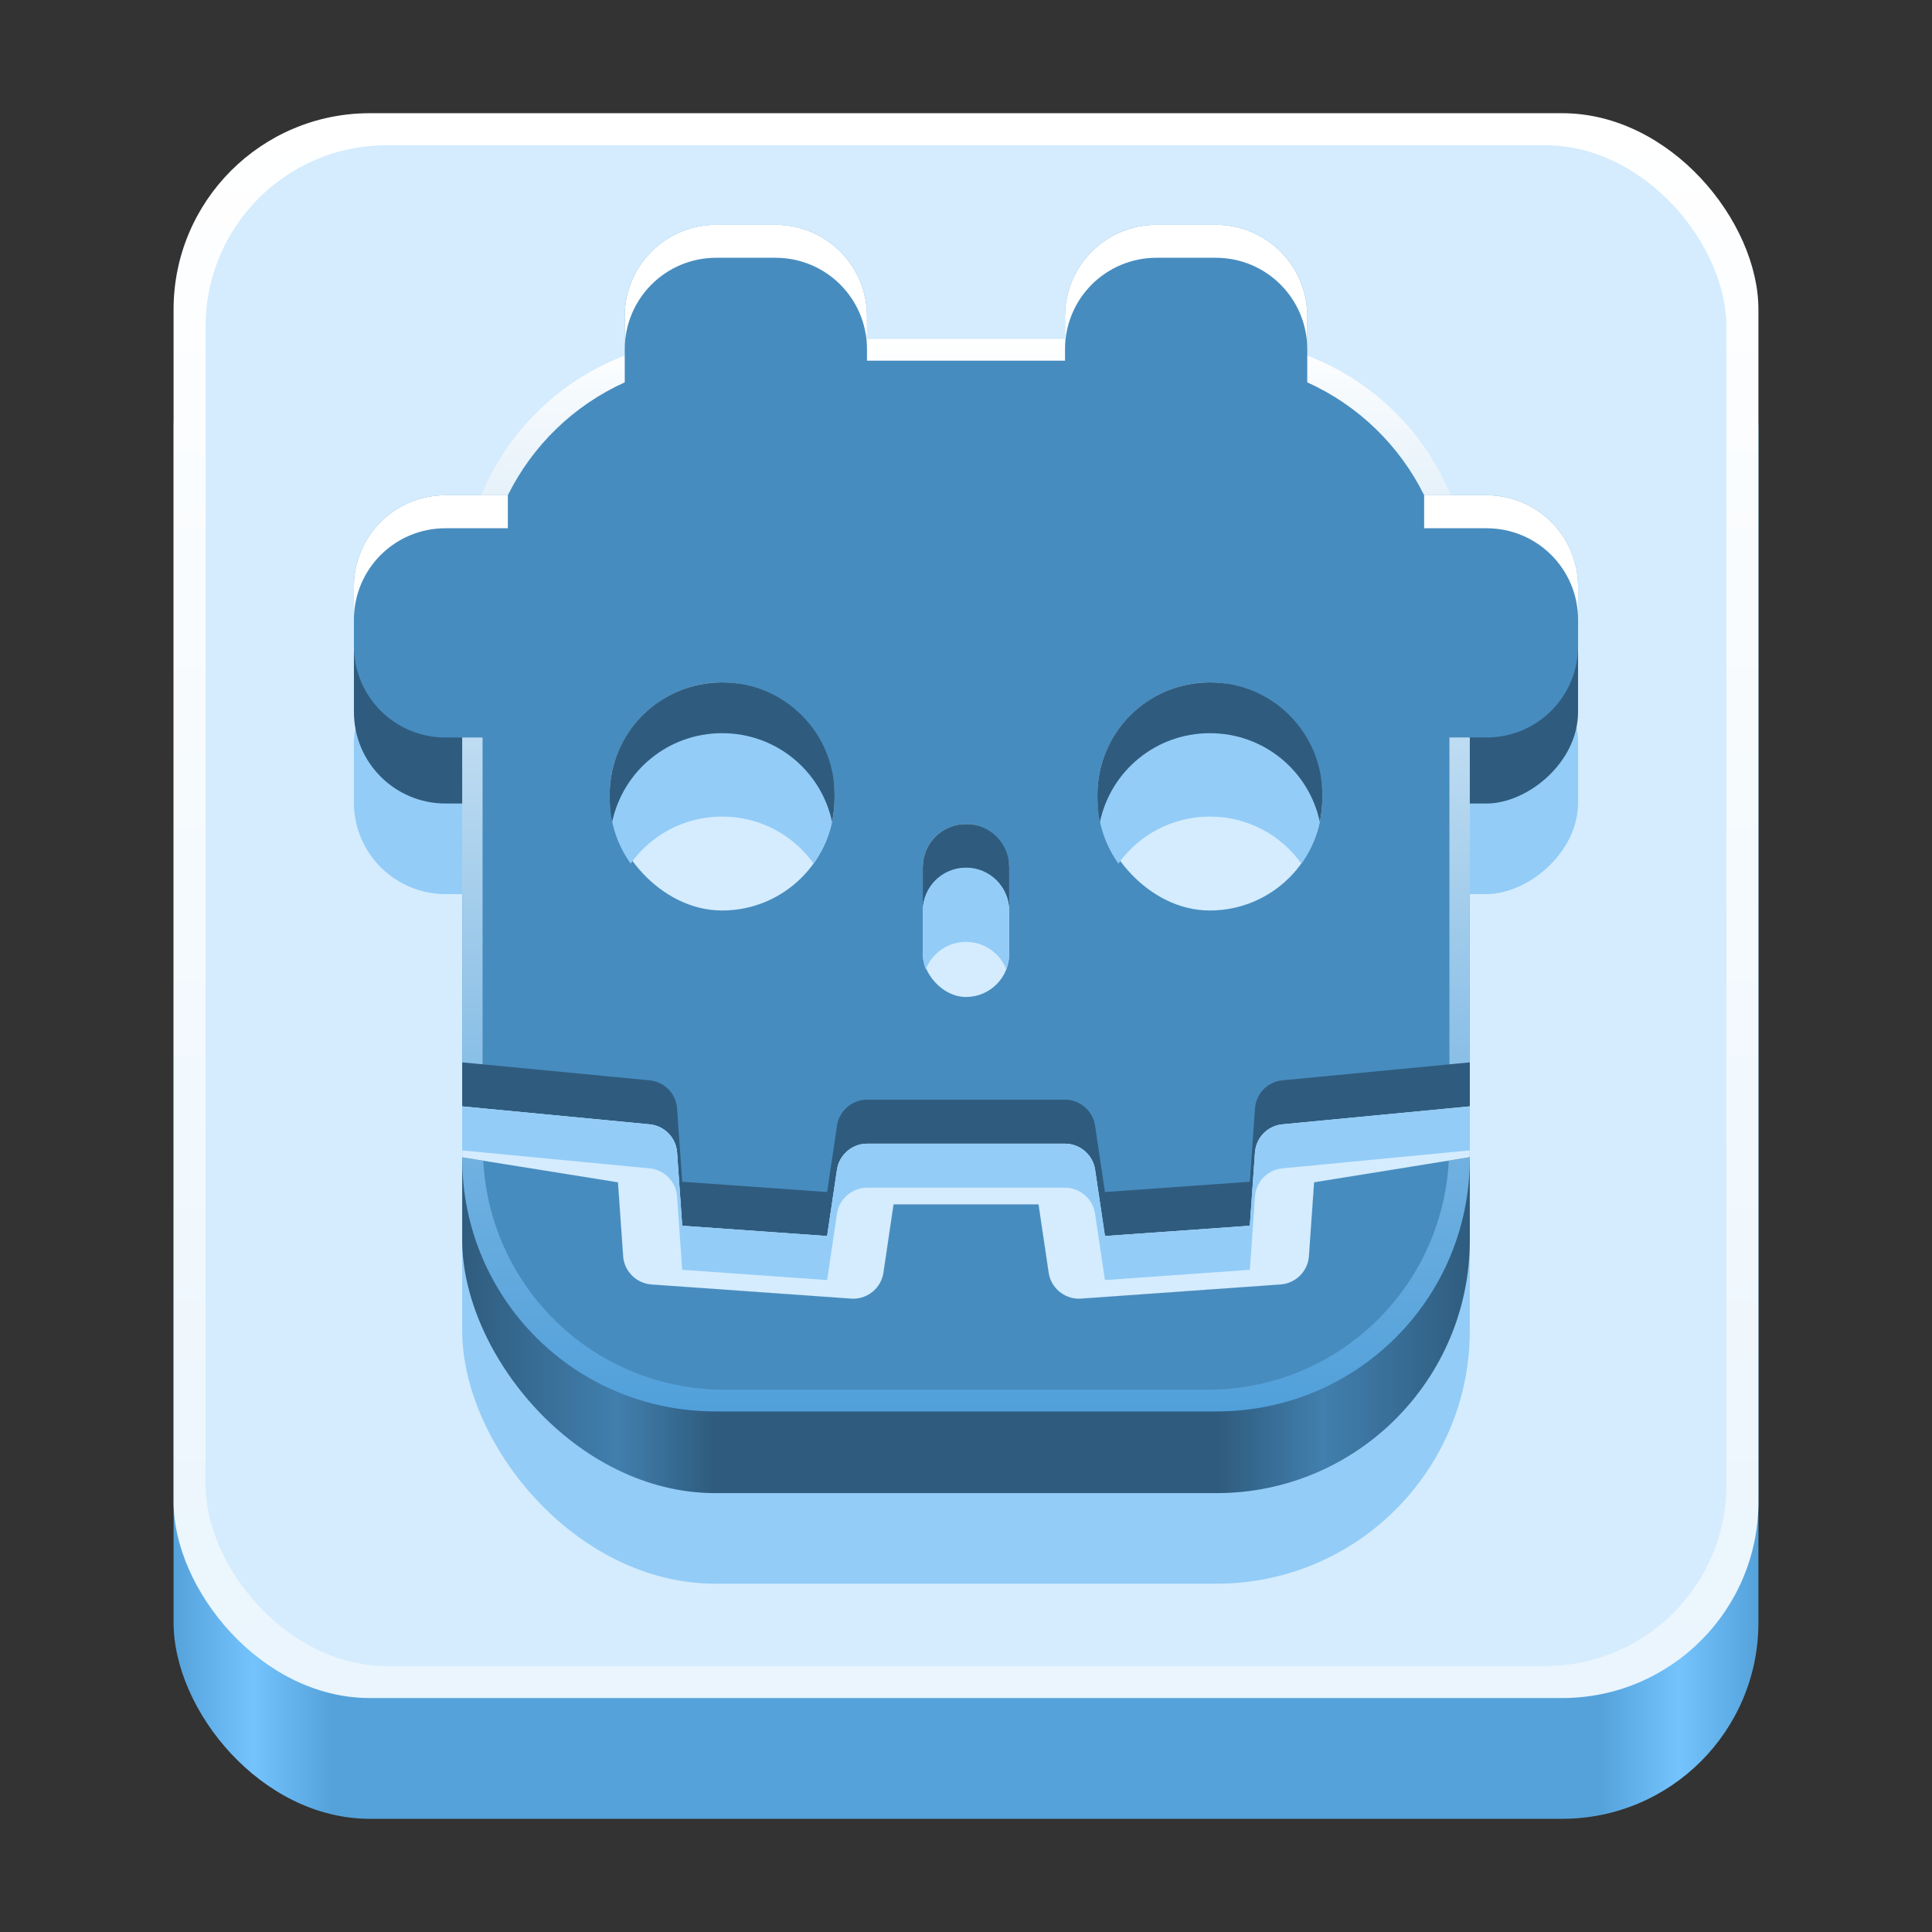 <?xml version="1.0" encoding="UTF-8" standalone="no"?>
<!-- Created with Inkscape (http://www.inkscape.org/) -->

<svg
   width="128"
   height="128"
   viewBox="0 0 128 128"
   version="1.1"
   id="svg5"
   inkscape:version="1.2.2 (b0a8486541, 2022-12-01)"
   sodipodi:docname="org.godotengine.Godot.svg"
   xml:space="preserve"
   xmlns:inkscape="http://www.inkscape.org/namespaces/inkscape"
   xmlns:sodipodi="http://sodipodi.sourceforge.net/DTD/sodipodi-0.dtd"
   xmlns:xlink="http://www.w3.org/1999/xlink"
   xmlns="http://www.w3.org/2000/svg"
   xmlns:svg="http://www.w3.org/2000/svg"><rect x="0" y="0" width="128" height="128" fill="#333333" stroke="none"/><sodipodi:namedview
     id="namedview7"
     pagecolor="#ffffff"
     bordercolor="#666666"
     borderopacity="1"
     inkscape:pageshadow="2"
     inkscape:pageopacity="0.0"
     inkscape:pagecheckerboard="true"
     inkscape:document-units="px"
     showgrid="false"
     inkscape:showpageshadow="false"
     showborder="true"
     inkscape:snap-page="true"
     inkscape:zoom="2"
     inkscape:cx="127.5"
     inkscape:cy="117.5"
     inkscape:window-width="1366"
     inkscape:window-height="731"
     inkscape:window-x="0"
     inkscape:window-y="0"
     inkscape:window-maximized="1"
     inkscape:current-layer="layer2"
     inkscape:deskcolor="#d1d1d1" /><defs
     id="defs2"><linearGradient
       inkscape:collect="always"
       id="linearGradient1265"><stop
         style="stop-color:#51a0da;stop-opacity:1;"
         offset="0"
         id="stop1261" /><stop
         style="stop-color:#ffffff;stop-opacity:1"
         offset="1"
         id="stop1263" /></linearGradient><linearGradient
       inkscape:collect="always"
       id="linearGradient404"><stop
         style="stop-color:#eaf5fd;stop-opacity:1;"
         offset="0"
         id="stop400" /><stop
         style="stop-color:#ffffff;stop-opacity:1"
         offset="1"
         id="stop402" /></linearGradient><linearGradient
       y2="236"
       x2="96"
       y1="236"
       x1="32"
       gradientTransform="translate(604.817,170.586)"
       gradientUnits="userSpaceOnUse"
       id="linearGradient1099"
       xlink:href="#linearGradient1036" /><linearGradient
       id="linearGradient1036"><stop
         id="stop1032"
         offset="0"
         style="stop-color:#d5d3cf;stop-opacity:1;" /><stop
         id="stop1034"
         offset="1"
         style="stop-color:#f6f5f4;stop-opacity:1" /></linearGradient><radialGradient
       r="32"
       fy="-76"
       fx="-244"
       cy="-76"
       cx="-244"
       gradientTransform="matrix(0.883,0,0,0.883,-460.35,463.12)"
       gradientUnits="userSpaceOnUse"
       id="radialGradient1103"
       xlink:href="#linearGradient1069" /><linearGradient
       id="linearGradient1069"><stop
         id="stop1065"
         offset="0"
         style="stop-color:#d5d3cf;stop-opacity:1" /><stop
         id="stop1067-1"
         offset="1"
         style="stop-color:#949390;stop-opacity:1" /></linearGradient><linearGradient
       gradientUnits="userSpaceOnUse"
       y2="232"
       x2="64"
       y1="262.5"
       x1="64"
       id="linearGradient1027"
       xlink:href="#linearGradient1025"
       gradientTransform="translate(-470.586,432.817)" /><linearGradient
       id="linearGradient1025"><stop
         id="stop1021"
         offset="0"
         style="stop-color:#9a9996;stop-opacity:1" /><stop
         id="stop1023"
         offset="1"
         style="stop-color:#77767b;stop-opacity:1" /></linearGradient><inkscape:path-effect
       effect="spiro"
       id="path-effect35304-9"
       is_visible="true" /><clipPath
       clipPathUnits="userSpaceOnUse"
       id="clipPath1609-7"><path
         sodipodi:nodetypes="cccccc"
         inkscape:connector-curvature="0"
         id="path1611-5"
         d="m 252,116 28,-28 v -8 h -36 v 36 z"
         style="fill:#e74747;stroke:none;stroke-width:0.25px;stroke-linecap:butt;stroke-linejoin:miter;stroke-opacity:1" /></clipPath><linearGradient
       inkscape:collect="always"
       id="linearGradient8241"><stop
         style="stop-color:#55a2db;stop-opacity:1;"
         offset="0"
         id="stop8237" /><stop
         style="stop-color:#74c3fd;stop-opacity:1;"
         offset="0.05"
         id="stop9349" /><stop
         style="stop-color:#55a2db;stop-opacity:1;"
         offset="0.1"
         id="stop21746" /><stop
         style="stop-color:#55a2db;stop-opacity:1;"
         offset="0.9"
         id="stop21940" /><stop
         style="stop-color:#74c3fd;stop-opacity:1;"
         offset="0.95"
         id="stop9351" /><stop
         style="stop-color:#55a2db;stop-opacity:1;"
         offset="1"
         id="stop8239" /></linearGradient><radialGradient
       r="32"
       fy="-76"
       fx="-244"
       cy="-76"
       cx="-244"
       gradientTransform="matrix(0.883,0,0,0.883,-460.35,463.12)"
       gradientUnits="userSpaceOnUse"
       id="radialGradient1103-5"
       xlink:href="#linearGradient1069" /><inkscape:path-effect
       effect="spiro"
       id="path-effect35304-9-2"
       is_visible="true" /><clipPath
       clipPathUnits="userSpaceOnUse"
       id="clipPath1609-7-7"><path
         sodipodi:nodetypes="cccccc"
         inkscape:connector-curvature="0"
         id="path1611-5-0"
         d="m 252,116 28,-28 v -8 h -36 v 36 z"
         style="fill:#e74747;stroke:none;stroke-width:0.25px;stroke-linecap:butt;stroke-linejoin:miter;stroke-opacity:1" /></clipPath><clipPath
       clipPathUnits="userSpaceOnUse"
       id="clipPath744"><rect
         style="fill:#1e88e5;fill-opacity:1;stroke-width:0.265"
         id="rect746"
         width="541.867"
         height="541.867"
         x="0"
         y="1.5987212e-14"
         rx="79.375"
         ry="79.375" /></clipPath><clipPath
       clipPathUnits="userSpaceOnUse"
       id="clipPath62"><rect
         style="fill:#1e88e5;fill-opacity:1;stroke-width:0.265"
         id="rect64"
         width="541.867"
         height="541.867"
         x="2.2507105e-05"
         y="-0.422"
         rx="79.375"
         ry="79.375" /></clipPath><linearGradient
       inkscape:collect="always"
       xlink:href="#linearGradient8241"
       id="linearGradient8243"
       x1="11.5"
       y1="120.5"
       x2="116.5"
       y2="120.5"
       gradientUnits="userSpaceOnUse" /><radialGradient
       r="32"
       fy="-76"
       fx="-244"
       cy="-76"
       cx="-244"
       gradientTransform="matrix(0.883,0,0,0.883,-460.35,463.12)"
       gradientUnits="userSpaceOnUse"
       id="radialGradient1103-6"
       xlink:href="#linearGradient1069" /><inkscape:path-effect
       effect="spiro"
       id="path-effect35304-9-20"
       is_visible="true" /><clipPath
       clipPathUnits="userSpaceOnUse"
       id="clipPath1609-7-2"><path
         sodipodi:nodetypes="cccccc"
         inkscape:connector-curvature="0"
         id="path1611-5-3"
         d="m 252,116 28,-28 v -8 h -36 v 36 z"
         style="fill:#e74747;stroke:none;stroke-width:0.25px;stroke-linecap:butt;stroke-linejoin:miter;stroke-opacity:1" /></clipPath><radialGradient
       r="32"
       fy="-76"
       fx="-244"
       cy="-76"
       cx="-244"
       gradientTransform="matrix(0.883,0,0,0.883,-460.35,463.12)"
       gradientUnits="userSpaceOnUse"
       id="radialGradient1103-56"
       xlink:href="#linearGradient1069" /><inkscape:path-effect
       effect="spiro"
       id="path-effect35304-9-7"
       is_visible="true" /><clipPath
       clipPathUnits="userSpaceOnUse"
       id="clipPath1609-7-0"><path
         sodipodi:nodetypes="cccccc"
         inkscape:connector-curvature="0"
         id="path1611-5-9"
         d="m 252,116 28,-28 v -8 h -36 v 36 z"
         style="fill:#e74747;stroke:none;stroke-width:0.25px;stroke-linecap:butt;stroke-linejoin:miter;stroke-opacity:1" /></clipPath><clipPath
       clipPathUnits="userSpaceOnUse"
       id="clipPath37"><rect
         style="fill:#1a1a1a;fill-opacity:1;stroke-width:0.265"
         id="rect39"
         width="541.867"
         height="541.867"
         x="-2.6626146e-06"
         y="3.241"
         rx="79.375"
         ry="79.375" /></clipPath><clipPath
       clipPathUnits="userSpaceOnUse"
       id="clipPath22042"><rect
         style="fill:#333333;fill-opacity:1;stroke-width:0.013"
         id="rect22044"
         width="27.32"
         height="27.484"
         x="166.968"
         y="105.404"
         rx="4.002"
         ry="4.026" /></clipPath><clipPath
       clipPathUnits="userSpaceOnUse"
       id="clipPath1039"><rect
         style="fill:#b3b3b3;fill-opacity:1;stroke-width:0.265"
         id="rect1041"
         width="541.867"
         height="541.867"
         x="2.5931527e-05"
         y="-0"
         rx="79.375"
         ry="79.375" /></clipPath><clipPath
       clipPathUnits="userSpaceOnUse"
       id="clipPath154"><rect
         style="fill:#b3b3b3;fill-opacity:1;stroke-width:0.265"
         id="rect156"
         width="541.867"
         height="541.867"
         x="-2.9218751e-05"
         y="-0"
         rx="79.375"
         ry="79.375" /></clipPath><linearGradient
       inkscape:collect="always"
       xlink:href="#linearGradient404"
       id="linearGradient406"
       x1="64"
       y1="112.5"
       x2="64"
       y2="7.5"
       gradientUnits="userSpaceOnUse" /><linearGradient
       inkscape:collect="always"
       id="linearGradient404-5"><stop
         style="stop-color:#51a0da;stop-opacity:1;"
         offset="0"
         id="stop400-3" /><stop
         style="stop-color:#d4e7f5;stop-opacity:1;"
         offset="1"
         id="stop402-5" /></linearGradient><radialGradient
       r="32"
       fy="-76"
       fx="-244"
       cy="-76"
       cx="-244"
       gradientTransform="matrix(0.883,0,0,0.883,-460.35,463.12)"
       gradientUnits="userSpaceOnUse"
       id="radialGradient1103-9"
       xlink:href="#linearGradient1069" /><inkscape:path-effect
       effect="spiro"
       id="path-effect35304-9-9"
       is_visible="true" /><clipPath
       clipPathUnits="userSpaceOnUse"
       id="clipPath1609-7-3"><path
         sodipodi:nodetypes="cccccc"
         inkscape:connector-curvature="0"
         id="path1611-5-6"
         d="m 252,116 28,-28 v -8 h -36 v 36 z"
         style="fill:#e74747;stroke:none;stroke-width:0.25px;stroke-linecap:butt;stroke-linejoin:miter;stroke-opacity:1" /></clipPath><linearGradient
       inkscape:collect="always"
       id="linearGradient8241-0"><stop
         style="stop-color:#2f5c7e;stop-opacity:1"
         offset="0"
         id="stop8237-6" /><stop
         style="stop-color:#417fae;stop-opacity:1;"
         offset="0.154"
         id="stop9349-2" /><stop
         style="stop-color:#2f5c7e;stop-opacity:1"
         offset="0.249"
         id="stop21746-6" /><stop
         style="stop-color:#2f5c7e;stop-opacity:1"
         offset="0.75"
         id="stop21940-1" /><stop
         style="stop-color:#417fae;stop-opacity:1;"
         offset="0.854"
         id="stop9351-8" /><stop
         style="stop-color:#2f5c7e;stop-opacity:1"
         offset="1"
         id="stop8239-7" /></linearGradient><radialGradient
       r="32"
       fy="-76"
       fx="-244"
       cy="-76"
       cx="-244"
       gradientTransform="matrix(0.883,0,0,0.883,-460.35,463.12)"
       gradientUnits="userSpaceOnUse"
       id="radialGradient1103-5-9"
       xlink:href="#linearGradient1069" /><inkscape:path-effect
       effect="spiro"
       id="path-effect35304-9-2-2"
       is_visible="true" /><clipPath
       clipPathUnits="userSpaceOnUse"
       id="clipPath1609-7-7-0"><path
         sodipodi:nodetypes="cccccc"
         inkscape:connector-curvature="0"
         id="path1611-5-0-2"
         d="m 252,116 28,-28 v -8 h -36 v 36 z"
         style="fill:#e74747;stroke:none;stroke-width:0.25px;stroke-linecap:butt;stroke-linejoin:miter;stroke-opacity:1" /></clipPath><clipPath
       clipPathUnits="userSpaceOnUse"
       id="clipPath744-3"><rect
         style="fill:#1e88e5;fill-opacity:1;stroke-width:0.265"
         id="rect746-7"
         width="541.867"
         height="541.867"
         x="0"
         y="1.5987212e-14"
         rx="79.375"
         ry="79.375" /></clipPath><clipPath
       clipPathUnits="userSpaceOnUse"
       id="clipPath62-5"><rect
         style="fill:#1e88e5;fill-opacity:1;stroke-width:0.265"
         id="rect64-9"
         width="541.867"
         height="541.867"
         x="2.2507105e-05"
         y="-0.422"
         rx="79.375"
         ry="79.375" /></clipPath><linearGradient
       inkscape:collect="always"
       xlink:href="#linearGradient8241-0"
       id="linearGradient8243-2"
       x1="11.5"
       y1="120.5"
       x2="116.5"
       y2="120.5"
       gradientUnits="userSpaceOnUse"
       gradientTransform="matrix(0.636,0,0,0.677,23.31,17.386)" /><radialGradient
       r="32"
       fy="-76"
       fx="-244"
       cy="-76"
       cx="-244"
       gradientTransform="matrix(0.883,0,0,0.883,-460.35,463.12)"
       gradientUnits="userSpaceOnUse"
       id="radialGradient1103-6-2"
       xlink:href="#linearGradient1069" /><inkscape:path-effect
       effect="spiro"
       id="path-effect35304-9-20-8"
       is_visible="true" /><clipPath
       clipPathUnits="userSpaceOnUse"
       id="clipPath1609-7-2-9"><path
         sodipodi:nodetypes="cccccc"
         inkscape:connector-curvature="0"
         id="path1611-5-3-7"
         d="m 252,116 28,-28 v -8 h -36 v 36 z"
         style="fill:#e74747;stroke:none;stroke-width:0.25px;stroke-linecap:butt;stroke-linejoin:miter;stroke-opacity:1" /></clipPath><radialGradient
       r="32"
       fy="-76"
       fx="-244"
       cy="-76"
       cx="-244"
       gradientTransform="matrix(0.883,0,0,0.883,-460.35,463.12)"
       gradientUnits="userSpaceOnUse"
       id="radialGradient1103-56-3"
       xlink:href="#linearGradient1069" /><inkscape:path-effect
       effect="spiro"
       id="path-effect35304-9-7-6"
       is_visible="true" /><clipPath
       clipPathUnits="userSpaceOnUse"
       id="clipPath1609-7-0-1"><path
         sodipodi:nodetypes="cccccc"
         inkscape:connector-curvature="0"
         id="path1611-5-9-2"
         d="m 252,116 28,-28 v -8 h -36 v 36 z"
         style="fill:#e74747;stroke:none;stroke-width:0.25px;stroke-linecap:butt;stroke-linejoin:miter;stroke-opacity:1" /></clipPath><clipPath
       clipPathUnits="userSpaceOnUse"
       id="clipPath37-9"><rect
         style="fill:#1a1a1a;fill-opacity:1;stroke-width:0.265"
         id="rect39-3"
         width="541.867"
         height="541.867"
         x="-2.6626146e-06"
         y="3.241"
         rx="79.375"
         ry="79.375" /></clipPath><clipPath
       clipPathUnits="userSpaceOnUse"
       id="clipPath22042-1"><rect
         style="fill:#333333;fill-opacity:1;stroke-width:0.013"
         id="rect22044-9"
         width="27.32"
         height="27.484"
         x="166.968"
         y="105.404"
         rx="4.002"
         ry="4.026" /></clipPath><clipPath
       clipPathUnits="userSpaceOnUse"
       id="clipPath1039-4"><rect
         style="fill:#b3b3b3;fill-opacity:1;stroke-width:0.265"
         id="rect1041-7"
         width="541.867"
         height="541.867"
         x="2.5931527e-05"
         y="-0"
         rx="79.375"
         ry="79.375" /></clipPath><clipPath
       clipPathUnits="userSpaceOnUse"
       id="clipPath154-8"><rect
         style="fill:#b3b3b3;fill-opacity:1;stroke-width:0.265"
         id="rect156-4"
         width="541.867"
         height="541.867"
         x="-2.9218751e-05"
         y="-0"
         rx="79.375"
         ry="79.375" /></clipPath><clipPath
       clipPathUnits="userSpaceOnUse"
       id="clipPath660"><g
         id="g664"
         transform="matrix(0.663,0,0,-0.663,161.462,-150.622)"><path
           d="M -612.533,-597.551 H 509.987 V 196.151 H -612.533 Z"
           id="path662"
           inkscape:connector-curvature="0"
           style="stroke-width:1.333" /></g></clipPath><clipPath
       clipPathUnits="userSpaceOnUse"
       id="clipPath666"><g
         id="g670"
         transform="matrix(0.663,0,0,-0.663,166.712,-151.916)"><path
           d="M -612.533,-597.551 H 509.987 V 196.151 H -612.533 Z"
           id="path668"
           inkscape:connector-curvature="0"
           style="stroke-width:1.333" /></g></clipPath><clipPath
       clipPathUnits="userSpaceOnUse"
       id="clipPath672"><g
         id="g676"
         transform="matrix(0.663,0,0,-0.663,196.211,-128.116)"><path
           d="M -612.533,-597.551 H 509.987 V 196.151 H -612.533 Z"
           id="path674"
           inkscape:connector-curvature="0"
           style="stroke-width:1.333" /></g></clipPath><clipPath
       clipPathUnits="userSpaceOnUse"
       id="clipPath678"><g
         id="g682"
         transform="matrix(0.663,0,0,-0.663,230.955,-150.622)"><path
           d="M -612.533,-597.551 H 509.987 V 196.151 H -612.533 Z"
           id="path680"
           inkscape:connector-curvature="0"
           style="stroke-width:1.333" /></g></clipPath><clipPath
       clipPathUnits="userSpaceOnUse"
       id="clipPath684"><g
         id="g688"
         transform="matrix(0.663,0,0,-0.663,225.706,-151.916)"><path
           d="M -612.533,-597.551 H 509.987 V 196.151 H -612.533 Z"
           id="path686"
           inkscape:connector-curvature="0"
           style="stroke-width:1.333" /></g></clipPath><clipPath
       clipPathUnits="userSpaceOnUse"
       id="clipPath690"><g
         id="g694"
         transform="matrix(0.663,0,0,-0.663,130.849,-105.894)"><path
           d="M -612.533,-597.551 H 509.987 V 196.151 H -612.533 Z"
           id="path692"
           inkscape:connector-curvature="0"
           style="stroke-width:1.333" /></g></clipPath><clipPath
       clipPathUnits="userSpaceOnUse"
       id="clipPath696"><g
         id="g700"
         transform="matrix(0.663,0,0,-0.663,294.057,-175.882)"><path
           d="M -612.533,-597.551 H 509.987 V 196.151 H -612.533 Z"
           id="path698"
           inkscape:connector-curvature="0"
           style="stroke-width:1.333" /></g></clipPath><clipPath
       clipPathUnits="userSpaceOnUse"
       id="clipPath708"><g
         id="g712"
         transform="matrix(0.663,0,0,-0.663,-185.941,-97.012)"><path
           d="M -612.533,-597.551 H 509.987 V 196.151 H -612.533 Z"
           id="path710"
           inkscape:connector-curvature="0"
           style="stroke-width:1.333" /></g></clipPath><clipPath
       clipPathUnits="userSpaceOnUse"
       id="clipPath714"><g
         id="g718"
         transform="matrix(0.663,0,0,-0.663,-158.042,-99.016)"><path
           d="M -612.533,-597.551 H 509.987 V 196.151 H -612.533 Z"
           id="path716"
           inkscape:connector-curvature="0"
           style="stroke-width:1.333" /></g></clipPath><clipPath
       clipPathUnits="userSpaceOnUse"
       id="clipPath720"><g
         id="g724"><path
           d="M -612.533,-597.551 H 509.987 V 196.151 H -612.533 Z"
           id="path722"
           inkscape:connector-curvature="0"
           style="stroke-width:1.333" /></g></clipPath><clipPath
       clipPathUnits="userSpaceOnUse"
       id="clipPath726"><g
         id="g730"
         transform="matrix(0.663,0,0,-0.663,-125.077,-84.166)"><path
           d="M -612.533,-597.551 H 509.987 V 196.151 H -612.533 Z"
           id="path728"
           inkscape:connector-curvature="0"
           style="stroke-width:1.333" /></g></clipPath><clipPath
       clipPathUnits="userSpaceOnUse"
       id="clipPath732"><g
         id="g736"
         transform="matrix(0.663,0,0,-0.663,-103.016,-99.016)"><path
           d="M -612.533,-597.551 H 509.987 V 196.151 H -612.533 Z"
           id="path734"
           inkscape:connector-curvature="0"
           style="stroke-width:1.333" /></g></clipPath><clipPath
       clipPathUnits="userSpaceOnUse"
       id="clipPath738"><g
         id="g742"
         transform="matrix(0.663,0,0,-0.663,-87.247,-97.012)"><path
           d="M -612.533,-597.551 H 509.987 V 196.151 H -612.533 Z"
           id="path740"
           inkscape:connector-curvature="0"
           style="stroke-width:1.333" /></g></clipPath><clipPath
       clipPathUnits="userSpaceOnUse"
       id="clipPath745"><g
         id="g749"
         transform="matrix(0.663,0,0,-0.663,-56.074,-97.012)"><path
           d="M -612.533,-597.551 H 509.987 V 196.151 H -612.533 Z"
           id="path747"
           inkscape:connector-curvature="0"
           style="stroke-width:1.333" /></g></clipPath><clipPath
       clipPathUnits="userSpaceOnUse"
       id="clipPath751"><g
         id="g755"
         transform="matrix(0.663,0,0,-0.663,-15.322,-99.016)"><path
           d="M -612.533,-597.551 H 509.987 V 196.151 H -612.533 Z"
           id="path753"
           inkscape:connector-curvature="0"
           style="stroke-width:1.333" /></g></clipPath><clipPath
       clipPathUnits="userSpaceOnUse"
       id="clipPath757"><g
         id="g761"
         transform="matrix(0.663,0,0,-0.663,2.993,-75.781)"><path
           d="M -612.533,-597.551 H 509.987 V 196.151 H -612.533 Z"
           id="path759"
           inkscape:connector-curvature="0"
           style="stroke-width:1.333" /></g></clipPath><clipPath
       clipPathUnits="userSpaceOnUse"
       id="clipPath763"><g
         id="g767"
         transform="matrix(0.663,0,0,-0.663,15.961,-78.368)"><path
           d="M -612.533,-597.551 H 509.987 V 196.151 H -612.533 Z"
           id="path765"
           inkscape:connector-curvature="0"
           style="stroke-width:1.333" /></g></clipPath><clipPath
       clipPathUnits="userSpaceOnUse"
       id="clipPath769"><g
         id="g773"
         transform="matrix(0.663,0,0,-0.663,-7.838,-167.631)"><path
           d="M -612.533,-597.551 H 509.987 V 196.151 H -612.533 Z"
           id="path771"
           inkscape:connector-curvature="0"
           style="stroke-width:1.333" /></g></clipPath><clipPath
       clipPathUnits="userSpaceOnUse"
       id="clipPath775"><g
         id="g779"
         transform="matrix(0.663,0,0,-0.663,-291.42,-127.511)"><path
           d="M -612.533,-597.551 H 509.987 V 196.151 H -612.533 Z"
           id="path777"
           inkscape:connector-curvature="0"
           style="stroke-width:1.333" /></g></clipPath><clipPath
       clipPathUnits="userSpaceOnUse"
       id="clipPath781"><g
         id="g785"
         transform="matrix(0.663,0,0,-0.663,-213.439,-184.078)"><path
           d="M -612.533,-597.551 H 509.987 V 196.151 H -612.533 Z"
           id="path783"
           inkscape:connector-curvature="0"
           style="stroke-width:1.333" /></g></clipPath><clipPath
       clipPathUnits="userSpaceOnUse"
       id="clipPath787"><g
         id="g791"
         transform="matrix(0.663,0,0,-0.663,-131.251,-183.296)"><path
           d="M -612.533,-597.551 H 509.987 V 196.151 H -612.533 Z"
           id="path789"
           inkscape:connector-curvature="0"
           style="stroke-width:1.333" /></g></clipPath><clipPath
       clipPathUnits="userSpaceOnUse"
       id="clipPath793"><g
         id="g797"
         transform="matrix(0.663,0,0,-0.663,-63.701,-184.078)"><path
           d="M -612.533,-597.551 H 509.987 V 196.151 H -612.533 Z"
           id="path795"
           inkscape:connector-curvature="0"
           style="stroke-width:1.333" /></g></clipPath><clipPath
       clipPathUnits="userSpaceOnUse"
       id="clipPath9825"><g
         id="g9831"><g
           id="g9829"
           transform="matrix(0.312,0,0,0.31,156.283,136.56)"><path
             d="M -612.533,-597.551 H 509.987 V 196.151 H -612.533 Z"
             id="path9827"
             inkscape:connector-curvature="0"
             style="stroke-width:1.333" /></g></g></clipPath><linearGradient
       inkscape:collect="always"
       xlink:href="#linearGradient1265"
       id="linearGradient1442"
       gradientUnits="userSpaceOnUse"
       gradientTransform="matrix(0.636,0,0,0.677,23.31,17.386)"
       x1="64"
       y1="112.5"
       x2="64"
       y2="7.5" /><linearGradient
       inkscape:collect="always"
       xlink:href="#linearGradient404-5"
       id="linearGradient558"
       gradientUnits="userSpaceOnUse"
       gradientTransform="matrix(0.636,0,0,0.677,23.31,17.386)"
       x1="64"
       y1="112.5"
       x2="64"
       y2="7.5" /><filter
       style="color-interpolation-filters:sRGB;"
       inkscape:label="Drop Shadow"
       id="filter627"
       x="-0.027"
       y="-0.026"
       width="1.054"
       height="1.108"><feFlood
         flood-opacity="0.404"
         flood-color="rgb(0,0,0)"
         result="flood"
         id="feFlood617" /><feComposite
         in="SourceGraphic"
         in2="flood"
         operator="in"
         result="composite1"
         id="feComposite619" /><feGaussianBlur
         in="composite1"
         stdDeviation="1"
         result="blur"
         id="feGaussianBlur621" /><feOffset
         dx="2.77556e-17"
         dy="5.177"
         result="offset"
         id="feOffset623" /><feComposite
         in="SourceGraphic"
         in2="offset"
         operator="over"
         result="composite2"
         id="feComposite625" /></filter></defs><g
     inkscape:groupmode="layer"
     id="layer2"
     inkscape:label="Layer 1"><rect
       style="fill:url(#linearGradient8243);fill-opacity:1"
       id="rect440"
       width="105"
       height="105"
       x="11.5"
       y="15.5"
       rx="13"
       ry="13" /><rect
       style="fill:url(#linearGradient406);fill-opacity:1"
       id="rect358"
       width="105"
       height="105"
       x="11.5"
       y="7.5"
       rx="13"
       ry="13" /><rect
       style="fill:#d4ecfd;fill-opacity:1;stroke-width:0.96"
       id="rect338"
       width="100.755"
       height="100.755"
       x="13.622"
       y="9.622"
       rx="12"
       ry="12" /><rect
       style="fill:#93ccf7;fill-opacity:1;stroke-width:0.656"
       id="rect561"
       width="66.758"
       height="71.049"
       x="30.621"
       y="33.874"
       rx="16.772"
       ry="16.772" /><rect
       style="fill:url(#linearGradient8243-2);fill-opacity:1;stroke-width:0.656"
       id="rect440-0"
       width="66.758"
       height="71.049"
       x="30.621"
       y="27.874"
       rx="16.772"
       ry="16.772" /><rect
       style="fill:#93ccf7;fill-opacity:1;stroke:none;stroke-width:1.458;stroke-linecap:round"
       id="rect1878"
       width="16.048"
       height="25.967"
       x="43.187"
       y="-49.415"
       rx="6.065"
       ry="6.065"
       transform="rotate(90)" /><rect
       style="fill:#2f5c7e;fill-opacity:1;stroke:none;stroke-width:1.458;stroke-linecap:round"
       id="rect7984"
       width="16.048"
       height="25.967"
       x="37.187"
       y="-49.415"
       rx="6.065"
       ry="6.065"
       transform="rotate(90)" /><rect
       style="fill:#93ccf7;fill-opacity:1;stroke:none;stroke-width:1.458;stroke-linecap:round"
       id="rect1880"
       width="16.048"
       height="25.967"
       x="43.187"
       y="-104.551"
       rx="6.065"
       ry="6.065"
       transform="rotate(90)" /><rect
       style="fill:#2f5c7e;fill-opacity:1;stroke:none;stroke-width:1.458;stroke-linecap:round"
       id="rect3896"
       width="16.048"
       height="25.967"
       x="37.187"
       y="-104.551"
       rx="6.065"
       ry="6.065"
       transform="rotate(90)" /><path
       style="fill:url(#linearGradient558);fill-opacity:1;stroke-width:0.656"
       d="m 97.379,76.668 -10.317,1.662 -0.343,4.902 c -0.07,0.992 -0.876,1.795 -1.874,1.866 l -13.223,0.937 c -0.048,0.004 -0.097,0.006 -0.145,0.006 -0.995,0 -1.855,-0.739 -2,-1.718 l -0.672,-4.531 H 59.2 l -0.672,4.531 c -0.145,0.979 -1.003,1.718 -1.997,1.718 -0.049,0 -0.099,-0.002 -0.15,-0.006 L 43.16,85.098 c -0.999,-0.071 -1.805,-0.874 -1.874,-1.866 L 40.942,78.33 30.621,76.677 v 0.061 c 0,9.292 7.48,16.772 16.772,16.772 h 33.214 c 9.292,0 16.772,-7.48 16.772,-16.772 z"
       id="path1462" /><path
       id="rect1437"
       style="fill:url(#linearGradient1442);fill-opacity:1;stroke-width:0.656"
       d="m 47.393,22.462 c -9.292,0 -16.772,7.48 -16.772,16.772 V 73.301 l 12.414,1.189 c 0.987,0.095 1.754,0.877 1.823,1.862 l 0.342,4.858 9.6,0.681 0.654,-4.402 c 0.145,-0.979 1.006,-1.718 2.001,-1.718 h 13.096 c 0.996,0 1.856,0.738 2.001,1.718 l 0.654,4.402 9.6,-0.681 0.342,-4.858 c 0.069,-0.984 0.836,-1.767 1.823,-1.862 L 97.379,73.301 V 39.234 c 0,-9.292 -7.48,-16.772 -16.772,-16.772 z" /><path
       id="path1407"
       style="fill:#478cbf;fill-opacity:1;stroke:none;stroke-width:1.458;stroke-linecap:round"
       d="m 47.457,14.892 c -3.36,0 -6.066,2.704 -6.066,6.065 v 4.374 c -3.372,1.524 -6.108,4.174 -7.745,7.482 h -4.132 c -3.36,0 -6.066,2.706 -6.066,6.066 v 3.917 c 0,3.36 2.706,6.066 6.066,6.066 h 2.457 v 24.57 l 11.064,1.06 c 0.987,0.095 1.754,0.877 1.823,1.862 l 0.342,4.858 9.6,0.681 0.654,-4.402 c 0.145,-0.979 1.006,-1.718 2.001,-1.718 h 13.096 c 0.996,0 1.856,0.738 2.001,1.718 l 0.654,4.402 9.6,-0.681 0.342,-4.858 c 0.069,-0.984 0.836,-1.767 1.823,-1.862 L 96.029,73.431 V 48.86 h 2.457 c 3.36,0 6.066,-2.706 6.066,-6.066 v -3.917 c 0,-3.36 -2.706,-6.066 -6.066,-6.066 H 94.354 C 92.717,29.504 89.981,26.854 86.609,25.33 v -4.374 c 0,-3.36 -2.706,-6.065 -6.066,-6.065 h -3.917 c -3.36,0 -6.066,2.704 -6.066,6.065 V 23.897 H 57.44 v -2.941 c 0,-3.36 -2.706,-6.065 -6.066,-6.065 z" /><rect
       style="fill:#d4ecfd;fill-opacity:1;stroke:none;stroke-width:1.762;stroke-linecap:round"
       id="rect853"
       width="14.902"
       height="15.112"
       x="40.391"
       y="45.211"
       rx="7.451"
       ry="7.451" /><rect
       style="fill:#d4ecfd;fill-opacity:1;stroke:none;stroke-width:1.762;stroke-linecap:round"
       id="rect1461"
       width="14.902"
       height="15.112"
       x="72.707"
       y="45.211"
       rx="7.451"
       ry="7.451" /><path
       id="rect2729"
       style="fill:#2f5c7e;fill-opacity:1;stroke:none;stroke-width:1.762;stroke-linecap:round"
       d="m 80.158,45.212 c -4.128,0 -7.451,3.323 -7.451,7.451 v 0.21 c 0,0.57 0.066,1.124 0.186,1.657 0.75,-3.325 3.707,-5.794 7.265,-5.794 3.558,0 6.515,2.469 7.265,5.794 0.12,-0.533 0.186,-1.087 0.186,-1.657 v -0.21 c 0,-4.128 -3.323,-7.451 -7.451,-7.451 z" /><path
       id="rect2732"
       style="fill:#2f5c7e;fill-opacity:1;stroke:none;stroke-width:1.762;stroke-linecap:round"
       d="m 47.842,45.212 c -4.128,0 -7.451,3.323 -7.451,7.451 v 0.21 c 0,0.57 0.066,1.124 0.186,1.657 0.75,-3.325 3.707,-5.794 7.265,-5.794 3.558,0 6.515,2.469 7.265,5.794 0.12,-0.533 0.186,-1.087 0.186,-1.657 v -0.21 c 0,-4.128 -3.323,-7.451 -7.451,-7.451 z" /><rect
       style="fill:#d4ecfd;fill-opacity:1;stroke:none;stroke-width:1.823;stroke-linecap:round;stroke-linejoin:round;stroke-dasharray:none;stroke-opacity:1"
       id="rect7988"
       width="5.729"
       height="11.458"
       x="61.135"
       y="54.594"
       rx="2.865"
       ry="2.865" /><path
       id="rect7990"
       style="fill:#2f5c7e;fill-opacity:1;stroke:none;stroke-width:1.823;stroke-linecap:round;stroke-linejoin:round;stroke-dasharray:none;stroke-opacity:1"
       d="m 64,54.595 c -1.587,0 -2.864,1.277 -2.864,2.864 V 60.376 c 0,-1.587 1.277,-2.864 2.864,-2.864 1.587,0 2.864,1.277 2.864,2.864 V 57.459 C 66.864,55.872 65.587,54.595 64,54.595 Z" /><path
       style="fill:#478cbf;fill-opacity:1;stroke:none;stroke-width:1.458;stroke-linecap:round"
       d="m 95.986,76.893 -8.924,1.437 -0.343,4.902 c -0.07,0.992 -0.876,1.795 -1.874,1.866 l -13.223,0.937 c -0.048,0.004 -0.097,0.006 -0.145,0.006 -0.995,0 -1.855,-0.739 -2,-1.718 L 68.804,79.793 H 59.2 l -0.672,4.531 c -0.145,0.979 -1.003,1.718 -1.997,1.718 -0.049,0 -0.099,-0.002 -0.15,-0.006 L 43.16,85.098 C 42.161,85.027 41.355,84.225 41.286,83.232 l -0.343,-4.902 -8.927,-1.43 c 0.451,8.478 7.404,15.174 15.999,15.174 h 31.972 c 8.597,0 15.553,-6.7 16,-15.181 z"
       id="path1451" /><path
       id="path2241"
       style="fill:#2f5c7e;fill-opacity:1;stroke-width:1.817;stroke-linecap:round;stroke-linejoin:round"
       d="M 30.621 70.385 L 30.621 73.301 L 31.971 73.43 L 43.035 74.49 C 44.023 74.585 44.788 75.367 44.857 76.352 L 45.199 81.211 L 54.799 81.891 L 55.453 77.488 C 55.599 76.509 56.458 75.771 57.453 75.771 L 70.551 75.771 C 71.546 75.771 72.405 76.509 72.551 77.488 L 73.205 81.891 L 82.805 81.211 L 83.146 76.352 C 83.164 76.106 83.225 75.873 83.322 75.66 C 83.613 75.02 84.228 74.561 84.969 74.49 L 96.029 73.43 L 97.379 73.301 L 97.379 70.385 L 96.029 70.514 L 84.969 71.574 C 84.228 71.645 83.613 72.103 83.322 72.742 C 83.225 72.955 83.164 73.19 83.146 73.436 L 82.805 78.293 L 73.205 78.975 L 72.551 74.572 C 72.405 73.593 71.546 72.854 70.551 72.854 L 57.453 72.854 C 56.458 72.854 55.599 73.593 55.453 74.572 L 54.799 78.975 L 45.199 78.293 L 44.857 73.436 C 44.788 72.451 44.023 71.669 43.035 71.574 L 31.971 70.514 L 30.621 70.385 z " /><path
       id="rect2020"
       style="fill:#d4ecfd;fill-opacity:1;stroke-width:1.817;stroke-linecap:round;stroke-linejoin:round"
       d="m 30.621,73.301 v 3.376 l 10.322,1.654 0.343,4.902 c 0.07,0.992 0.876,1.795 1.874,1.866 l 13.222,0.937 c 0.05,0.004 0.1,0.006 0.15,0.006 0.994,0 1.851,-0.738 1.997,-1.718 l 0.672,-4.531 h 9.604 l 0.672,4.531 c 0.145,0.979 1.005,1.718 2,1.718 0.049,0 0.098,-0.002 0.145,-0.006 L 84.844,85.098 c 0.998,-0.071 1.805,-0.874 1.874,-1.866 l 0.343,-4.902 10.317,-1.662 V 73.301 l -1.35,0.13 -11.059,1.06 c -0.741,0.071 -1.357,0.53 -1.648,1.169 -0.097,0.213 -0.158,0.446 -0.175,0.692 L 82.805,81.21 73.205,81.891 72.551,77.488 C 72.406,76.509 71.546,75.771 70.55,75.771 H 57.454 c -0.995,0 -1.856,0.738 -2.001,1.718 l -0.654,4.402 -9.6,-0.681 -0.342,-4.858 c -0.069,-0.984 -0.836,-1.767 -1.823,-1.862 L 31.971,73.431 Z m 0,3.437 v 0.067 h 0.001 c -8.6e-5,-0.022 -0.001,-0.044 -0.001,-0.067 z m 66.759,0 c 0,0.022 -0.002,0.045 -0.002,0.067 h 0.002 z" /><path
       id="path2952"
       style="fill:#93ccf7;fill-opacity:1;stroke-width:1.817;stroke-linecap:round;stroke-linejoin:round"
       d="m 30.621,73.301 v 2.916 l 1.35,0.129 11.064,1.061 c 0.987,0.095 1.753,0.877 1.822,1.861 l 0.342,4.859 9.6,0.68 0.654,-4.402 c 0.145,-0.979 1.005,-1.717 2,-1.717 h 13.098 c 0.996,0 1.855,0.737 2,1.717 l 0.654,4.402 9.6,-0.68 0.342,-4.859 c 0.017,-0.246 0.079,-0.478 0.176,-0.691 C 83.613,77.936 84.228,77.477 84.969,77.406 l 11.061,-1.061 1.35,-0.129 v -2.916 l -1.35,0.129 -11.061,1.061 c -0.741,0.071 -1.355,0.528 -1.646,1.168 -0.097,0.213 -0.158,0.447 -0.176,0.693 l -0.342,4.857 -9.6,0.682 -0.654,-4.402 c -0.145,-0.979 -1.004,-1.719 -2,-1.719 H 57.453 c -0.995,0 -1.855,0.739 -2,1.719 l -0.654,4.402 -9.6,-0.682 -0.342,-4.857 c -0.069,-0.984 -0.835,-1.767 -1.822,-1.861 L 31.971,73.43 Z" /><path
       id="path4215"
       style="fill:#ffffff;fill-opacity:1;stroke:none;stroke-width:1.458;stroke-linecap:round"
       d="m 47.457,14.892 c -3.36,0 -6.066,2.704 -6.066,6.065 v 2.186 c 0,-3.36 2.706,-6.065 6.066,-6.065 h 3.917 c 3.36,0 6.066,2.704 6.066,6.065 v -2.186 c 0,-3.36 -2.706,-6.065 -6.066,-6.065 z m 29.169,0 c -3.36,0 -6.066,2.704 -6.066,6.065 v 2.186 c 0,-3.36 2.706,-6.065 6.066,-6.065 h 3.917 c 3.36,0 6.066,2.704 6.066,6.065 v -2.186 c 0,-3.36 -2.706,-6.065 -6.066,-6.065 z M 29.514,32.812 c -3.36,0 -6.066,2.706 -6.066,6.066 v 2.186 c 0,-3.36 2.706,-6.066 6.066,-6.066 h 4.132 v -2.186 z m 64.84,0 v 2.186 h 4.132 c 3.36,0 6.066,2.706 6.066,6.066 v -2.186 c 0,-3.36 -2.706,-6.066 -6.066,-6.066 z" /><path
       id="path2641"
       style="fill:#93ccf7;fill-opacity:1;stroke:none;stroke-width:1.762;stroke-linecap:round"
       d="M 80.158 48.576 C 76.572 48.576 73.595 51.084 72.875 54.449 C 73.092 55.464 73.515 56.401 74.098 57.215 C 75.446 55.327 77.651 54.1 80.158 54.1 C 82.665 54.1 84.871 55.327 86.219 57.215 C 86.802 56.401 87.224 55.464 87.441 54.449 C 86.722 51.084 83.745 48.576 80.158 48.576 z " /><path
       id="path2721"
       style="fill:#93ccf7;fill-opacity:1;stroke:none;stroke-width:1.762;stroke-linecap:round"
       d="m 47.842,48.576 c -3.586,0 -6.563,2.508 -7.283,5.873 0.217,1.015 0.64,1.952 1.223,2.766 1.348,-1.888 3.553,-3.115 6.061,-3.115 2.507,0 4.712,1.227 6.061,3.115 0.583,-0.814 1.005,-1.751 1.223,-2.766 -0.72,-3.365 -3.697,-5.873 -7.283,-5.873 z" /><path
       id="path2723"
       style="fill:#93ccf7;fill-opacity:1;stroke:none;stroke-width:1.823;stroke-linecap:round;stroke-linejoin:round;stroke-dasharray:none;stroke-opacity:1"
       d="M 64 57.484 C 62.413 57.484 61.137 58.763 61.137 60.35 L 61.137 62.35 L 61.137 63.262 L 61.137 63.266 C 61.146 63.605 61.214 63.929 61.33 64.229 C 61.744 63.158 62.78 62.402 64 62.402 C 65.22 62.402 66.256 63.158 66.67 64.229 C 66.786 63.929 66.854 63.605 66.863 63.266 L 66.863 63.262 L 66.863 62.35 L 66.863 60.35 C 66.863 58.763 65.587 57.484 64 57.484 z " /></g></svg>
